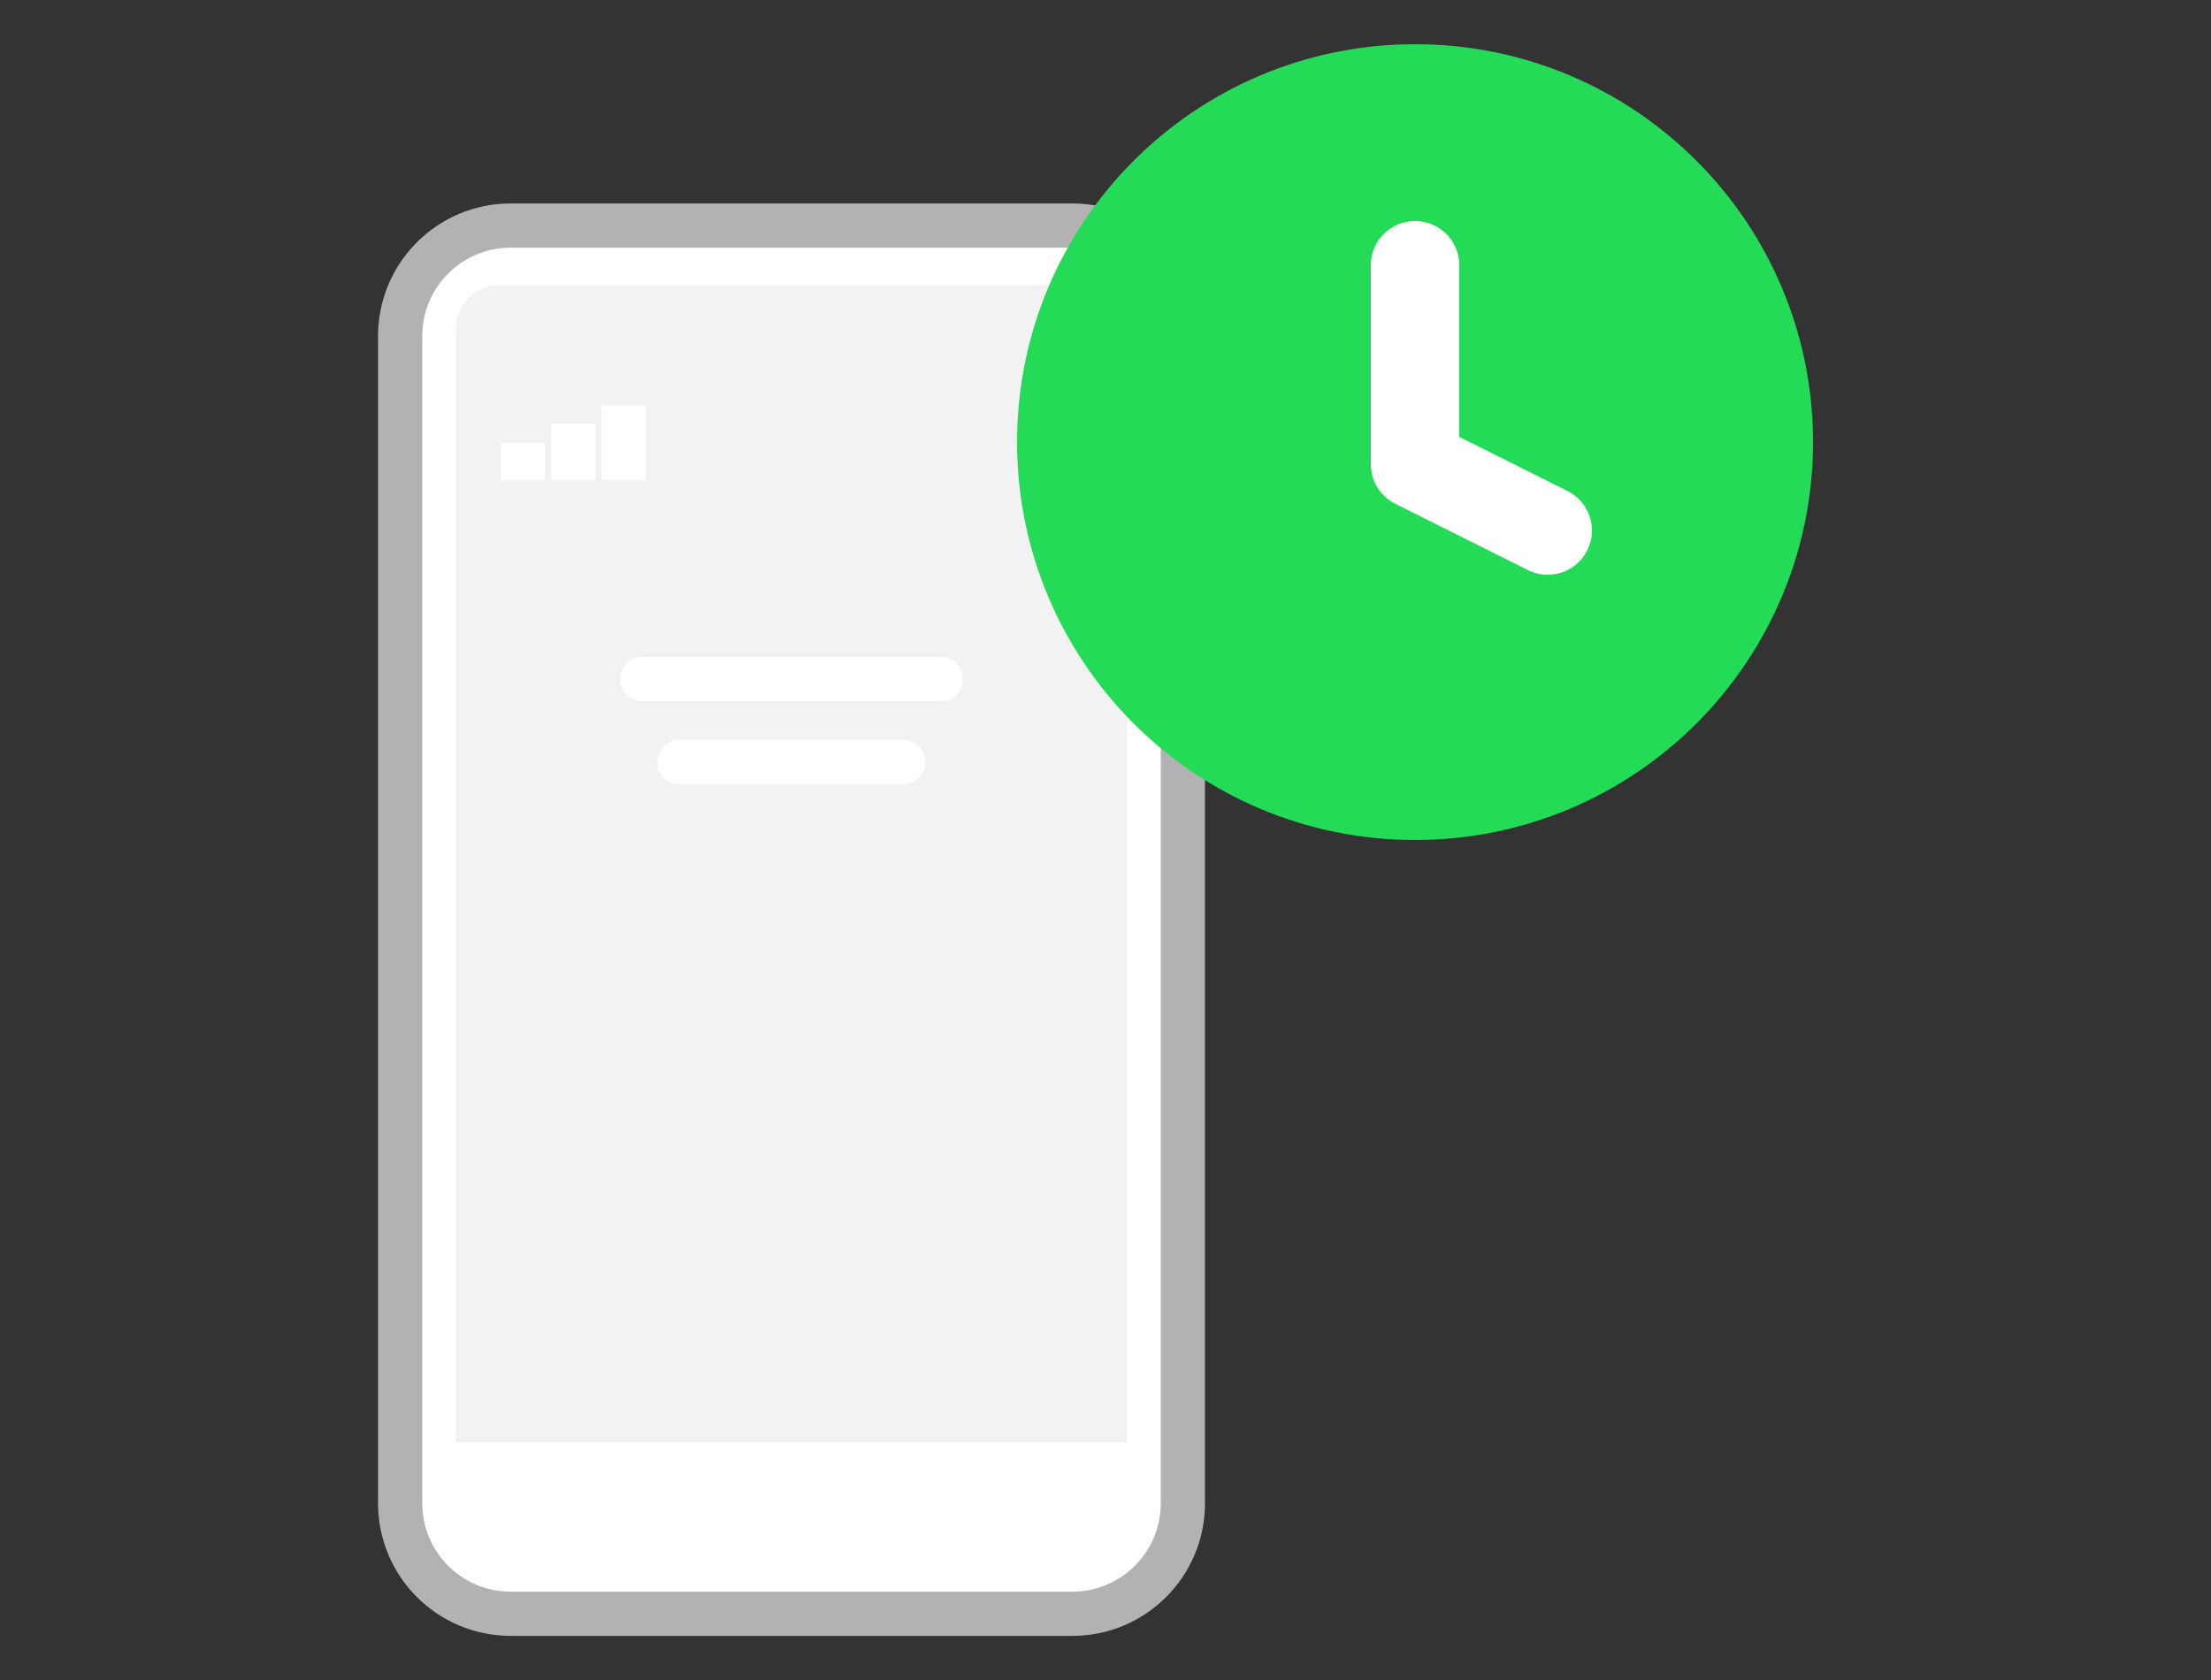 <svg width="50" height="38" viewBox="0 0 50 38" fill="none" xmlns="http://www.w3.org/2000/svg">
<rect x="0" y="0" width="50" height="38" fill="#333333" stroke="none"/>
<path d="M24.25 5.102L11.549 5.102C10.168 5.102 9.049 6.221 9.049 7.602L9.049 34.002C9.049 35.383 10.168 36.502 11.549 36.502L24.25 36.502C25.631 36.502 26.75 35.383 26.75 34.002L26.75 7.602C26.75 6.221 25.631 5.102 24.25 5.102Z" fill="white" stroke="#B2B2B2" stroke-linecap="round" stroke-linejoin="round"/>
<path d="M11.308 6.446L24.491 6.446C25.043 6.446 25.491 6.894 25.491 7.446L25.491 32.624L10.308 32.624L10.308 7.446C10.308 6.894 10.755 6.446 11.308 6.446Z" fill="#F2F2F2"/>
<path d="M14.525 15.359H21.273" stroke="white" stroke-linecap="round"/>
<path d="M15.369 17.236L20.43 17.236" stroke="white" stroke-linecap="round"/>
<path d="M11.826 10.012V10.856" stroke="white"/>
<path d="M12.965 9.589V10.856" stroke="white"/>
<path d="M14.104 9.167V10.856" stroke="white"/>
<path d="M32 18C36.418 18 40 14.418 40 10C40 5.582 36.418 2 32 2C27.582 2 24 5.582 24 10C24 14.418 27.582 18 32 18Z" fill="#24DB58" stroke="#24DB58" stroke-width="2" stroke-linecap="round" stroke-linejoin="round"/>
<path d="M32 6V10.5L35 12" stroke="white" stroke-width="2" stroke-linecap="round" stroke-linejoin="round"/>
</svg>
